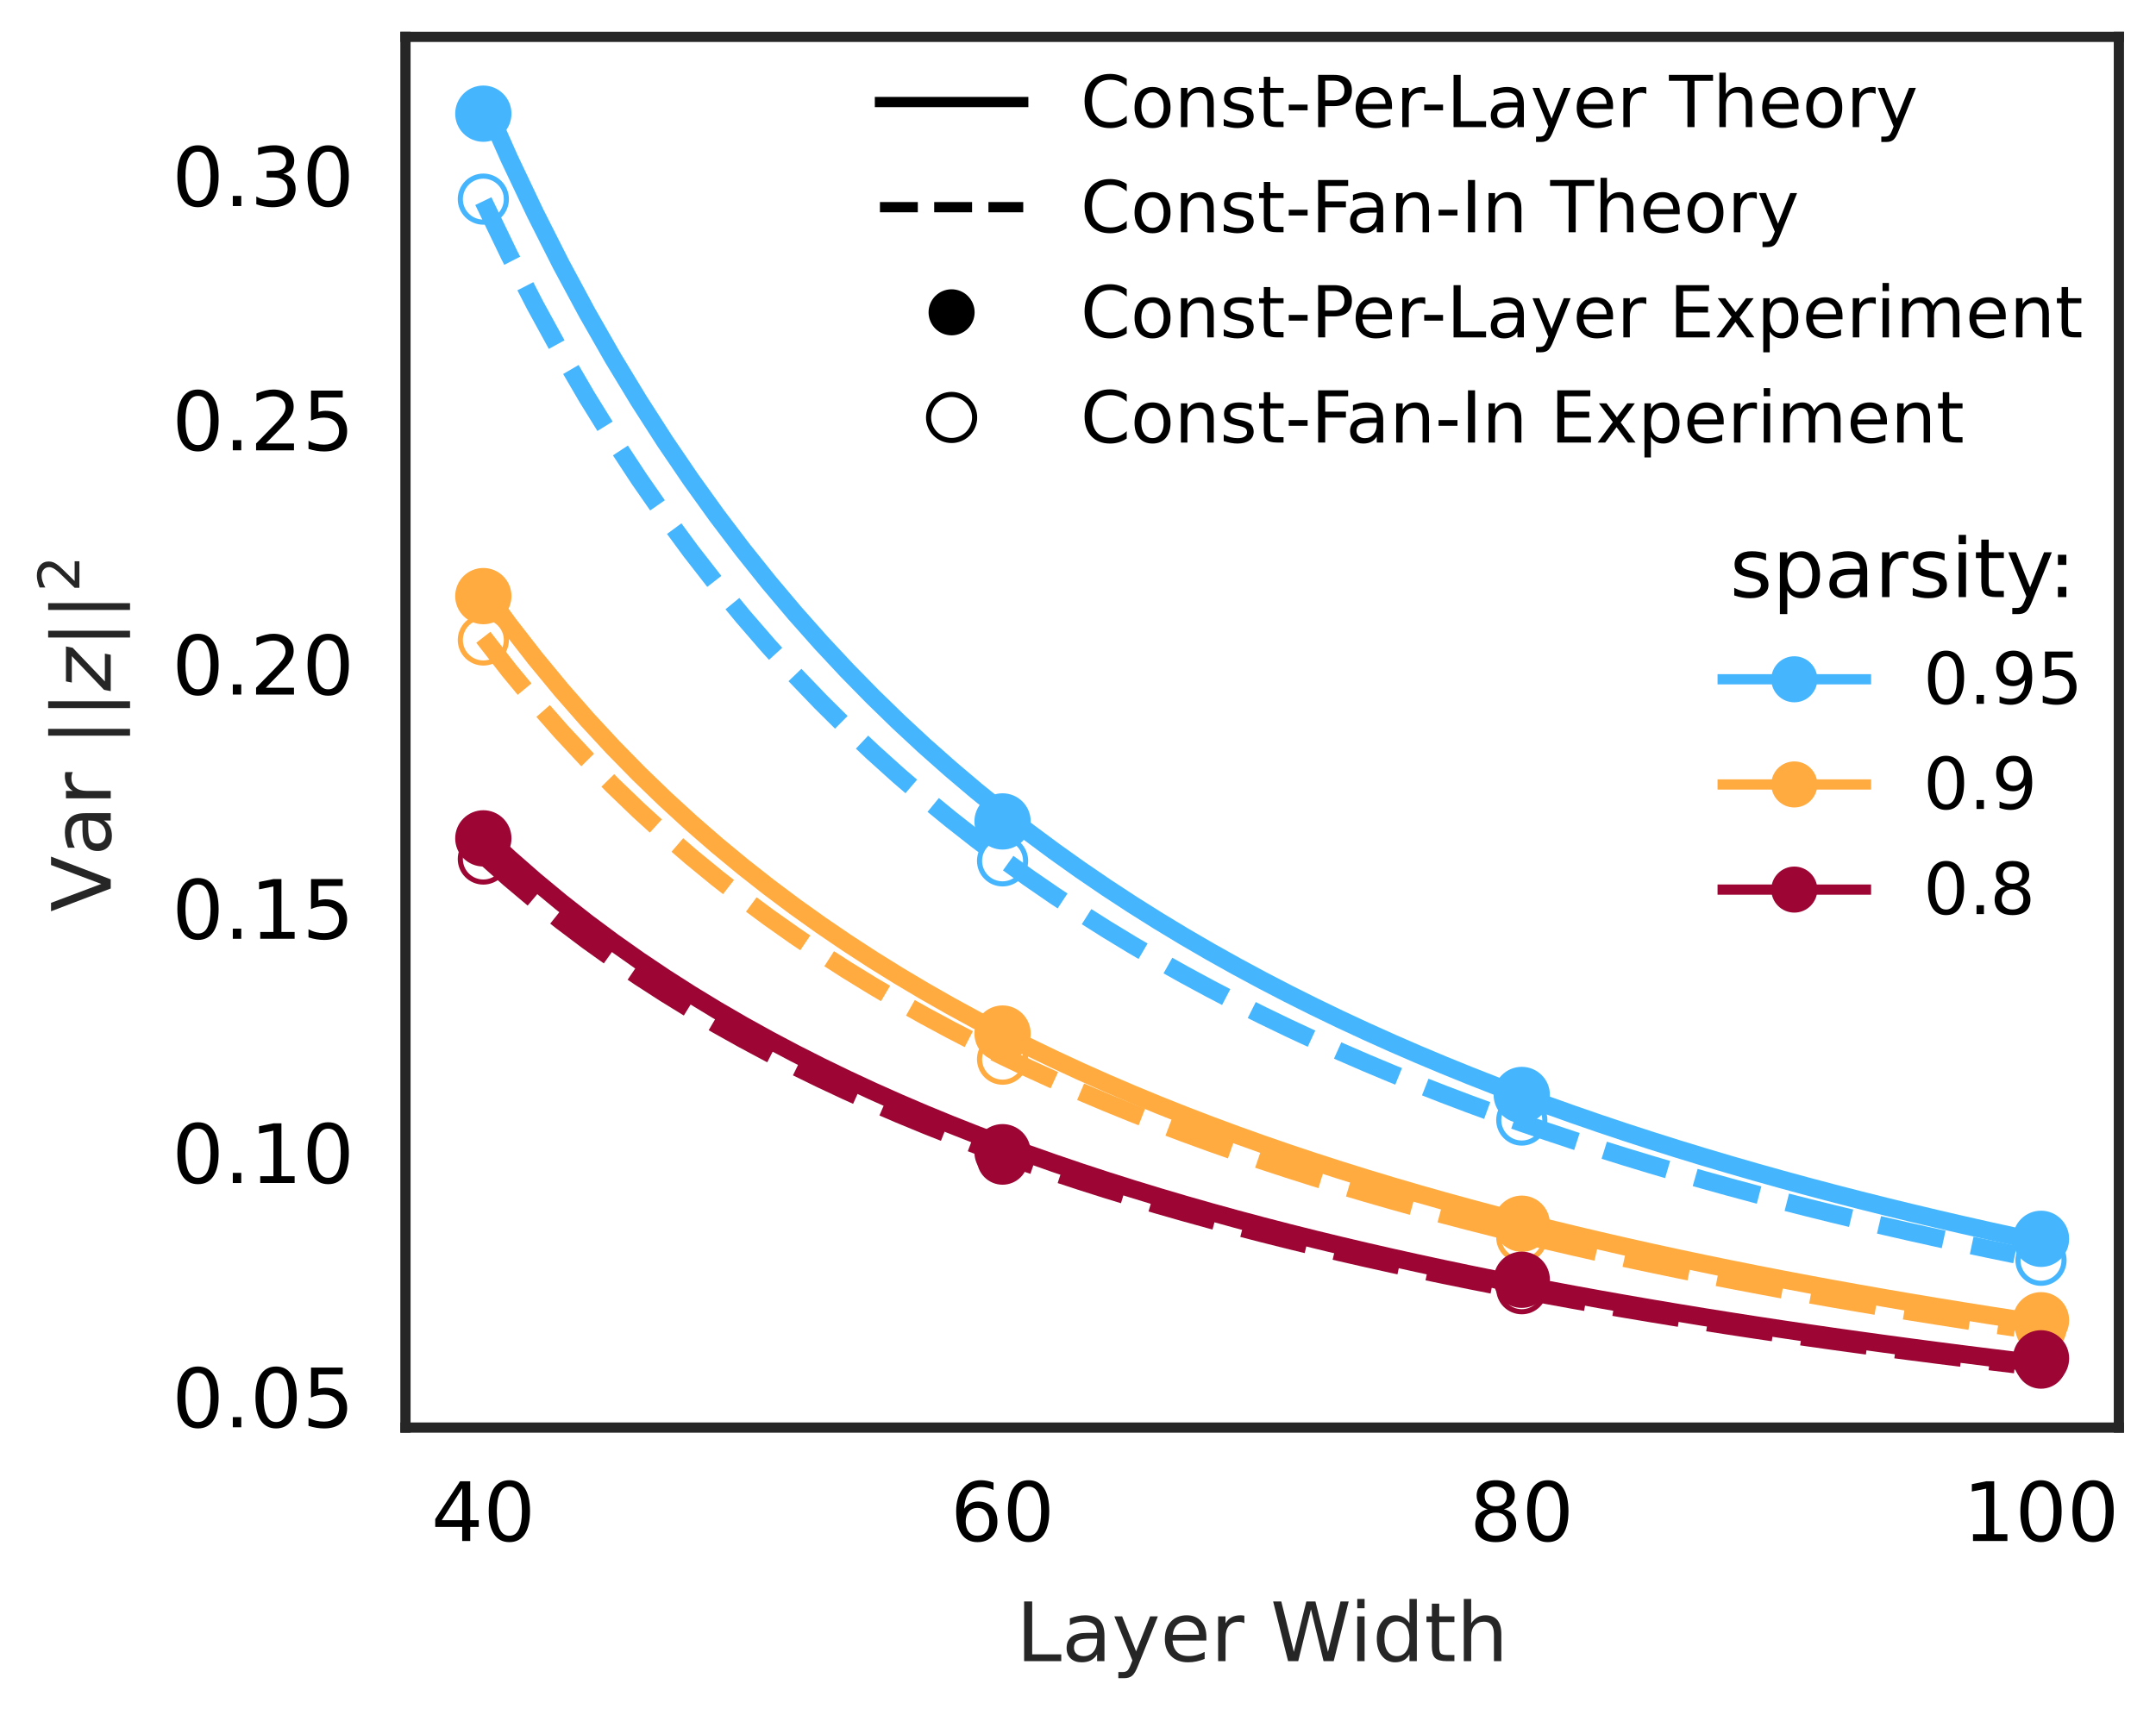 <?xml version="1.0" encoding="utf-8" standalone="no"?>
<!DOCTYPE svg PUBLIC "-//W3C//DTD SVG 1.1//EN"
  "http://www.w3.org/Graphics/SVG/1.1/DTD/svg11.dtd">
<!-- Created with matplotlib (https://matplotlib.org/) -->
<svg height="335.17pt" version="1.1" viewBox="0 0 421.277 335.17" width="421.277pt" xmlns="http://www.w3.org/2000/svg" xmlns:xlink="http://www.w3.org/1999/xlink">
 <defs>
  <style type="text/css">
*{stroke-linecap:butt;stroke-linejoin:round;}
  </style>
 </defs>
 <g id="figure_1">
  <g id="patch_1">
   <path d="M 0 335.17 
L 421.277 335.17 
L 421.277 0 
L 0 0 
z
" style="fill:#ffffff;"/>
  </g>
  <g id="axes_1">
   <g id="patch_2">
    <path d="M 79.225 279 
L 414.025 279 
L 414.025 7.2 
L 79.225 7.2 
z
" style="fill:#ffffff;"/>
   </g>
   <g id="matplotlib.axis_1">
    <g id="xtick_1">
     <g id="line2d_1"/>
     <g id="text_1">
      <!-- 40 -->
      <defs>
       <path d="M 37.797 64.312 
L 12.891 25.391 
L 37.797 25.391 
z
M 35.203 72.906 
L 47.609 72.906 
L 47.609 25.391 
L 58.016 25.391 
L 58.016 17.188 
L 47.609 17.188 
L 47.609 0 
L 37.797 0 
L 37.797 17.188 
L 4.891 17.188 
L 4.891 26.703 
z
" id="DejaVuSans-52"/>
       <path d="M 31.781 66.406 
Q 24.172 66.406 20.328 58.906 
Q 16.5 51.422 16.5 36.375 
Q 16.5 21.391 20.328 13.891 
Q 24.172 6.391 31.781 6.391 
Q 39.453 6.391 43.281 13.891 
Q 47.125 21.391 47.125 36.375 
Q 47.125 51.422 43.281 58.906 
Q 39.453 66.406 31.781 66.406 
z
M 31.781 74.219 
Q 44.047 74.219 50.516 64.516 
Q 56.984 54.828 56.984 36.375 
Q 56.984 17.969 50.516 8.266 
Q 44.047 -1.422 31.781 -1.422 
Q 19.531 -1.422 13.062 8.266 
Q 6.594 17.969 6.594 36.375 
Q 6.594 54.828 13.062 64.516 
Q 19.531 74.219 31.781 74.219 
z
" id="DejaVuSans-48"/>
      </defs>
      <g transform="translate(84.263 301.158)scale(0.16 -0.16)">
       <use xlink:href="#DejaVuSans-52"/>
       <use x="63.623" xlink:href="#DejaVuSans-48"/>
      </g>
     </g>
    </g>
    <g id="xtick_2">
     <g id="line2d_2"/>
     <g id="text_2">
      <!-- 60 -->
      <defs>
       <path d="M 33.016 40.375 
Q 26.375 40.375 22.484 35.828 
Q 18.609 31.297 18.609 23.391 
Q 18.609 15.531 22.484 10.953 
Q 26.375 6.391 33.016 6.391 
Q 39.656 6.391 43.531 10.953 
Q 47.406 15.531 47.406 23.391 
Q 47.406 31.297 43.531 35.828 
Q 39.656 40.375 33.016 40.375 
z
M 52.594 71.297 
L 52.594 62.312 
Q 48.875 64.062 45.094 64.984 
Q 41.312 65.922 37.594 65.922 
Q 27.828 65.922 22.672 59.328 
Q 17.531 52.734 16.797 39.406 
Q 19.672 43.656 24.016 45.922 
Q 28.375 48.188 33.594 48.188 
Q 44.578 48.188 50.953 41.516 
Q 57.328 34.859 57.328 23.391 
Q 57.328 12.156 50.688 5.359 
Q 44.047 -1.422 33.016 -1.422 
Q 20.359 -1.422 13.672 8.266 
Q 6.984 17.969 6.984 36.375 
Q 6.984 53.656 15.188 63.938 
Q 23.391 74.219 37.203 74.219 
Q 40.922 74.219 44.703 73.484 
Q 48.484 72.75 52.594 71.297 
z
" id="DejaVuSans-54"/>
      </defs>
      <g transform="translate(185.718 301.158)scale(0.16 -0.16)">
       <use xlink:href="#DejaVuSans-54"/>
       <use x="63.623" xlink:href="#DejaVuSans-48"/>
      </g>
     </g>
    </g>
    <g id="xtick_3">
     <g id="line2d_3"/>
     <g id="text_3">
      <!-- 80 -->
      <defs>
       <path d="M 31.781 34.625 
Q 24.75 34.625 20.719 30.859 
Q 16.703 27.094 16.703 20.516 
Q 16.703 13.922 20.719 10.156 
Q 24.75 6.391 31.781 6.391 
Q 38.812 6.391 42.859 10.172 
Q 46.922 13.969 46.922 20.516 
Q 46.922 27.094 42.891 30.859 
Q 38.875 34.625 31.781 34.625 
z
M 21.922 38.812 
Q 15.578 40.375 12.031 44.719 
Q 8.5 49.078 8.5 55.328 
Q 8.5 64.062 14.719 69.141 
Q 20.953 74.219 31.781 74.219 
Q 42.672 74.219 48.875 69.141 
Q 55.078 64.062 55.078 55.328 
Q 55.078 49.078 51.531 44.719 
Q 48 40.375 41.703 38.812 
Q 48.828 37.156 52.797 32.312 
Q 56.781 27.484 56.781 20.516 
Q 56.781 9.906 50.312 4.234 
Q 43.844 -1.422 31.781 -1.422 
Q 19.734 -1.422 13.25 4.234 
Q 6.781 9.906 6.781 20.516 
Q 6.781 27.484 10.781 32.312 
Q 14.797 37.156 21.922 38.812 
z
M 18.312 54.391 
Q 18.312 48.734 21.844 45.562 
Q 25.391 42.391 31.781 42.391 
Q 38.141 42.391 41.719 45.562 
Q 45.312 48.734 45.312 54.391 
Q 45.312 60.062 41.719 63.234 
Q 38.141 66.406 31.781 66.406 
Q 25.391 66.406 21.844 63.234 
Q 18.312 60.062 18.312 54.391 
z
" id="DejaVuSans-56"/>
      </defs>
      <g transform="translate(287.172 301.158)scale(0.16 -0.16)">
       <use xlink:href="#DejaVuSans-56"/>
       <use x="63.623" xlink:href="#DejaVuSans-48"/>
      </g>
     </g>
    </g>
    <g id="xtick_4">
     <g id="line2d_4"/>
     <g id="text_4">
      <!-- 100 -->
      <defs>
       <path d="M 12.406 8.297 
L 28.516 8.297 
L 28.516 63.922 
L 10.984 60.406 
L 10.984 69.391 
L 28.422 72.906 
L 38.281 72.906 
L 38.281 8.297 
L 54.391 8.297 
L 54.391 0 
L 12.406 0 
z
" id="DejaVuSans-49"/>
      </defs>
      <g transform="translate(383.537 301.158)scale(0.16 -0.16)">
       <use xlink:href="#DejaVuSans-49"/>
       <use x="63.623" xlink:href="#DejaVuSans-48"/>
       <use x="127.246" xlink:href="#DejaVuSans-48"/>
      </g>
     </g>
    </g>
    <g id="text_5">
     <!-- Layer Width -->
     <defs>
      <path d="M 9.812 72.906 
L 19.672 72.906 
L 19.672 8.297 
L 55.172 8.297 
L 55.172 0 
L 9.812 0 
z
" id="DejaVuSans-76"/>
      <path d="M 34.281 27.484 
Q 23.391 27.484 19.188 25 
Q 14.984 22.516 14.984 16.5 
Q 14.984 11.719 18.141 8.906 
Q 21.297 6.109 26.703 6.109 
Q 34.188 6.109 38.703 11.406 
Q 43.219 16.703 43.219 25.484 
L 43.219 27.484 
z
M 52.203 31.203 
L 52.203 0 
L 43.219 0 
L 43.219 8.297 
Q 40.141 3.328 35.547 0.953 
Q 30.953 -1.422 24.312 -1.422 
Q 15.922 -1.422 10.953 3.297 
Q 6 8.016 6 15.922 
Q 6 25.141 12.172 29.828 
Q 18.359 34.516 30.609 34.516 
L 43.219 34.516 
L 43.219 35.406 
Q 43.219 41.609 39.141 45 
Q 35.062 48.391 27.688 48.391 
Q 23 48.391 18.547 47.266 
Q 14.109 46.141 10.016 43.891 
L 10.016 52.203 
Q 14.938 54.109 19.578 55.047 
Q 24.219 56 28.609 56 
Q 40.484 56 46.344 49.844 
Q 52.203 43.703 52.203 31.203 
z
" id="DejaVuSans-97"/>
      <path d="M 32.172 -5.078 
Q 28.375 -14.844 24.75 -17.812 
Q 21.141 -20.797 15.094 -20.797 
L 7.906 -20.797 
L 7.906 -13.281 
L 13.188 -13.281 
Q 16.891 -13.281 18.938 -11.516 
Q 21 -9.766 23.484 -3.219 
L 25.094 0.875 
L 2.984 54.688 
L 12.5 54.688 
L 29.594 11.922 
L 46.688 54.688 
L 56.203 54.688 
z
" id="DejaVuSans-121"/>
      <path d="M 56.203 29.594 
L 56.203 25.203 
L 14.891 25.203 
Q 15.484 15.922 20.484 11.062 
Q 25.484 6.203 34.422 6.203 
Q 39.594 6.203 44.453 7.469 
Q 49.312 8.734 54.109 11.281 
L 54.109 2.781 
Q 49.266 0.734 44.188 -0.344 
Q 39.109 -1.422 33.891 -1.422 
Q 20.797 -1.422 13.156 6.188 
Q 5.516 13.812 5.516 26.812 
Q 5.516 40.234 12.766 48.109 
Q 20.016 56 32.328 56 
Q 43.359 56 49.781 48.891 
Q 56.203 41.797 56.203 29.594 
z
M 47.219 32.234 
Q 47.125 39.594 43.094 43.984 
Q 39.062 48.391 32.422 48.391 
Q 24.906 48.391 20.391 44.141 
Q 15.875 39.891 15.188 32.172 
z
" id="DejaVuSans-101"/>
      <path d="M 41.109 46.297 
Q 39.594 47.172 37.812 47.578 
Q 36.031 48 33.891 48 
Q 26.266 48 22.188 43.047 
Q 18.109 38.094 18.109 28.812 
L 18.109 0 
L 9.078 0 
L 9.078 54.688 
L 18.109 54.688 
L 18.109 46.188 
Q 20.953 51.172 25.484 53.578 
Q 30.031 56 36.531 56 
Q 37.453 56 38.578 55.875 
Q 39.703 55.766 41.062 55.516 
z
" id="DejaVuSans-114"/>
      <path id="DejaVuSans-32"/>
      <path d="M 3.328 72.906 
L 13.281 72.906 
L 28.609 11.281 
L 43.891 72.906 
L 54.984 72.906 
L 70.312 11.281 
L 85.594 72.906 
L 95.609 72.906 
L 77.297 0 
L 64.891 0 
L 49.516 63.281 
L 33.984 0 
L 21.578 0 
z
" id="DejaVuSans-87"/>
      <path d="M 9.422 54.688 
L 18.406 54.688 
L 18.406 0 
L 9.422 0 
z
M 9.422 75.984 
L 18.406 75.984 
L 18.406 64.594 
L 9.422 64.594 
z
" id="DejaVuSans-105"/>
      <path d="M 45.406 46.391 
L 45.406 75.984 
L 54.391 75.984 
L 54.391 0 
L 45.406 0 
L 45.406 8.203 
Q 42.578 3.328 38.25 0.953 
Q 33.938 -1.422 27.875 -1.422 
Q 17.969 -1.422 11.734 6.484 
Q 5.516 14.406 5.516 27.297 
Q 5.516 40.188 11.734 48.094 
Q 17.969 56 27.875 56 
Q 33.938 56 38.25 53.625 
Q 42.578 51.266 45.406 46.391 
z
M 14.797 27.297 
Q 14.797 17.391 18.875 11.75 
Q 22.953 6.109 30.078 6.109 
Q 37.203 6.109 41.297 11.75 
Q 45.406 17.391 45.406 27.297 
Q 45.406 37.203 41.297 42.844 
Q 37.203 48.484 30.078 48.484 
Q 22.953 48.484 18.875 42.844 
Q 14.797 37.203 14.797 27.297 
z
" id="DejaVuSans-100"/>
      <path d="M 18.312 70.219 
L 18.312 54.688 
L 36.812 54.688 
L 36.812 47.703 
L 18.312 47.703 
L 18.312 18.016 
Q 18.312 11.328 20.141 9.422 
Q 21.969 7.516 27.594 7.516 
L 36.812 7.516 
L 36.812 0 
L 27.594 0 
Q 17.188 0 13.234 3.875 
Q 9.281 7.766 9.281 18.016 
L 9.281 47.703 
L 2.688 47.703 
L 2.688 54.688 
L 9.281 54.688 
L 9.281 70.219 
z
" id="DejaVuSans-116"/>
      <path d="M 54.891 33.016 
L 54.891 0 
L 45.906 0 
L 45.906 32.719 
Q 45.906 40.484 42.875 44.328 
Q 39.844 48.188 33.797 48.188 
Q 26.516 48.188 22.312 43.547 
Q 18.109 38.922 18.109 30.906 
L 18.109 0 
L 9.078 0 
L 9.078 75.984 
L 18.109 75.984 
L 18.109 46.188 
Q 21.344 51.125 25.703 53.562 
Q 30.078 56 35.797 56 
Q 45.219 56 50.047 50.172 
Q 54.891 44.344 54.891 33.016 
z
" id="DejaVuSans-104"/>
     </defs>
     <g style="fill:#262626;" transform="translate(198.539 324.642)scale(0.16 -0.16)">
      <use xlink:href="#DejaVuSans-76"/>
      <use x="55.713" xlink:href="#DejaVuSans-97"/>
      <use x="116.992" xlink:href="#DejaVuSans-121"/>
      <use x="176.172" xlink:href="#DejaVuSans-101"/>
      <use x="237.695" xlink:href="#DejaVuSans-114"/>
      <use x="278.809" xlink:href="#DejaVuSans-32"/>
      <use x="310.596" xlink:href="#DejaVuSans-87"/>
      <use x="407.223" xlink:href="#DejaVuSans-105"/>
      <use x="435.006" xlink:href="#DejaVuSans-100"/>
      <use x="498.482" xlink:href="#DejaVuSans-116"/>
      <use x="537.691" xlink:href="#DejaVuSans-104"/>
     </g>
    </g>
   </g>
   <g id="matplotlib.axis_2">
    <g id="ytick_1">
     <g id="line2d_5"/>
     <g id="text_6">
      <!-- 0.05 -->
      <defs>
       <path d="M 10.688 12.406 
L 21 12.406 
L 21 0 
L 10.688 0 
z
" id="DejaVuSans-46"/>
       <path d="M 10.797 72.906 
L 49.516 72.906 
L 49.516 64.594 
L 19.828 64.594 
L 19.828 46.734 
Q 21.969 47.469 24.109 47.828 
Q 26.266 48.188 28.422 48.188 
Q 40.625 48.188 47.75 41.5 
Q 54.891 34.812 54.891 23.391 
Q 54.891 11.625 47.562 5.094 
Q 40.234 -1.422 26.906 -1.422 
Q 22.312 -1.422 17.547 -0.641 
Q 12.797 0.141 7.719 1.703 
L 7.719 11.625 
Q 12.109 9.234 16.797 8.062 
Q 21.484 6.891 26.703 6.891 
Q 35.156 6.891 40.078 11.328 
Q 45.016 15.766 45.016 23.391 
Q 45.016 31 40.078 35.438 
Q 35.156 39.891 26.703 39.891 
Q 22.75 39.891 18.812 39.016 
Q 14.891 38.141 10.797 36.281 
z
" id="DejaVuSans-53"/>
      </defs>
      <g transform="translate(33.6 278.935)scale(0.16 -0.16)">
       <use xlink:href="#DejaVuSans-48"/>
       <use x="63.623" xlink:href="#DejaVuSans-46"/>
       <use x="95.41" xlink:href="#DejaVuSans-48"/>
       <use x="159.033" xlink:href="#DejaVuSans-53"/>
      </g>
     </g>
    </g>
    <g id="ytick_2">
     <g id="line2d_6"/>
     <g id="text_7">
      <!-- 0.10 -->
      <g transform="translate(33.6 231.202)scale(0.16 -0.16)">
       <use xlink:href="#DejaVuSans-48"/>
       <use x="63.623" xlink:href="#DejaVuSans-46"/>
       <use x="95.41" xlink:href="#DejaVuSans-49"/>
       <use x="159.033" xlink:href="#DejaVuSans-48"/>
      </g>
     </g>
    </g>
    <g id="ytick_3">
     <g id="line2d_7"/>
     <g id="text_8">
      <!-- 0.15 -->
      <g transform="translate(33.6 183.469)scale(0.16 -0.16)">
       <use xlink:href="#DejaVuSans-48"/>
       <use x="63.623" xlink:href="#DejaVuSans-46"/>
       <use x="95.41" xlink:href="#DejaVuSans-49"/>
       <use x="159.033" xlink:href="#DejaVuSans-53"/>
      </g>
     </g>
    </g>
    <g id="ytick_4">
     <g id="line2d_8"/>
     <g id="text_9">
      <!-- 0.20 -->
      <defs>
       <path d="M 19.188 8.297 
L 53.609 8.297 
L 53.609 0 
L 7.328 0 
L 7.328 8.297 
Q 12.938 14.109 22.625 23.891 
Q 32.328 33.688 34.812 36.531 
Q 39.547 41.844 41.422 45.531 
Q 43.312 49.219 43.312 52.781 
Q 43.312 58.594 39.234 62.25 
Q 35.156 65.922 28.609 65.922 
Q 23.969 65.922 18.812 64.312 
Q 13.672 62.703 7.812 59.422 
L 7.812 69.391 
Q 13.766 71.781 18.938 73 
Q 24.125 74.219 28.422 74.219 
Q 39.75 74.219 46.484 68.547 
Q 53.219 62.891 53.219 53.422 
Q 53.219 48.922 51.531 44.891 
Q 49.859 40.875 45.406 35.406 
Q 44.188 33.984 37.641 27.219 
Q 31.109 20.453 19.188 8.297 
z
" id="DejaVuSans-50"/>
      </defs>
      <g transform="translate(33.6 135.736)scale(0.16 -0.16)">
       <use xlink:href="#DejaVuSans-48"/>
       <use x="63.623" xlink:href="#DejaVuSans-46"/>
       <use x="95.41" xlink:href="#DejaVuSans-50"/>
       <use x="159.033" xlink:href="#DejaVuSans-48"/>
      </g>
     </g>
    </g>
    <g id="ytick_5">
     <g id="line2d_9"/>
     <g id="text_10">
      <!-- 0.25 -->
      <g transform="translate(33.6 88.002)scale(0.16 -0.16)">
       <use xlink:href="#DejaVuSans-48"/>
       <use x="63.623" xlink:href="#DejaVuSans-46"/>
       <use x="95.41" xlink:href="#DejaVuSans-50"/>
       <use x="159.033" xlink:href="#DejaVuSans-53"/>
      </g>
     </g>
    </g>
    <g id="ytick_6">
     <g id="line2d_10"/>
     <g id="text_11">
      <!-- 0.30 -->
      <defs>
       <path d="M 40.578 39.312 
Q 47.656 37.797 51.625 33 
Q 55.609 28.219 55.609 21.188 
Q 55.609 10.406 48.188 4.484 
Q 40.766 -1.422 27.094 -1.422 
Q 22.516 -1.422 17.656 -0.516 
Q 12.797 0.391 7.625 2.203 
L 7.625 11.719 
Q 11.719 9.328 16.594 8.109 
Q 21.484 6.891 26.812 6.891 
Q 36.078 6.891 40.938 10.547 
Q 45.797 14.203 45.797 21.188 
Q 45.797 27.641 41.281 31.266 
Q 36.766 34.906 28.719 34.906 
L 20.219 34.906 
L 20.219 43.016 
L 29.109 43.016 
Q 36.375 43.016 40.234 45.922 
Q 44.094 48.828 44.094 54.297 
Q 44.094 59.906 40.109 62.906 
Q 36.141 65.922 28.719 65.922 
Q 24.656 65.922 20.016 65.031 
Q 15.375 64.156 9.812 62.312 
L 9.812 71.094 
Q 15.438 72.656 20.344 73.438 
Q 25.25 74.219 29.594 74.219 
Q 40.828 74.219 47.359 69.109 
Q 53.906 64.016 53.906 55.328 
Q 53.906 49.266 50.438 45.094 
Q 46.969 40.922 40.578 39.312 
z
" id="DejaVuSans-51"/>
      </defs>
      <g transform="translate(33.6 40.269)scale(0.16 -0.16)">
       <use xlink:href="#DejaVuSans-48"/>
       <use x="63.623" xlink:href="#DejaVuSans-46"/>
       <use x="95.41" xlink:href="#DejaVuSans-51"/>
       <use x="159.033" xlink:href="#DejaVuSans-48"/>
      </g>
     </g>
    </g>
    <g id="text_12">
     <!-- Var $||z||^2$ -->
     <defs>
      <path d="M 28.609 0 
L 0.781 72.906 
L 11.078 72.906 
L 34.188 11.531 
L 57.328 72.906 
L 67.578 72.906 
L 39.797 0 
z
" id="DejaVuSans-86"/>
      <path d="M 21 76.422 
L 21 -23.578 
L 12.703 -23.578 
L 12.703 76.422 
z
" id="DejaVuSans-124"/>
      <path d="M 11.625 54.688 
L 54.297 54.688 
L 52.688 46.484 
L 11.531 7.172 
L 45.516 7.172 
L 44.094 0 
L -0.297 0 
L 1.312 8.203 
L 42.484 47.516 
L 10.203 47.516 
z
" id="DejaVuSans-Oblique-122"/>
     </defs>
     <g style="fill:#262626;" transform="translate(21.76 178.22)rotate(-90)scale(0.16 -0.16)">
      <use transform="translate(0 0.766)" xlink:href="#DejaVuSans-86"/>
      <use transform="translate(68.408 0.766)" xlink:href="#DejaVuSans-97"/>
      <use transform="translate(129.688 0.766)" xlink:href="#DejaVuSans-114"/>
      <use transform="translate(170.801 0.766)" xlink:href="#DejaVuSans-32"/>
      <use transform="translate(202.588 0.766)" xlink:href="#DejaVuSans-124"/>
      <use transform="translate(236.279 0.766)" xlink:href="#DejaVuSans-124"/>
      <use transform="translate(269.971 0.766)" xlink:href="#DejaVuSans-Oblique-122"/>
      <use transform="translate(322.461 0.766)" xlink:href="#DejaVuSans-124"/>
      <use transform="translate(356.152 0.766)" xlink:href="#DejaVuSans-124"/>
      <use transform="translate(390.801 39.047)scale(0.7)" xlink:href="#DejaVuSans-50"/>
     </g>
    </g>
   </g>
   <g id="line2d_11">
    <defs>
     <path d="M 0 5 
C 1.326 5 2.598 4.473 3.536 3.536 
C 4.473 2.598 5 1.326 5 0 
C 5 -1.326 4.473 -2.598 3.536 -3.536 
C 2.598 -4.473 1.326 -5 0 -5 
C -1.326 -5 -2.598 -4.473 -3.536 -3.536 
C -4.473 -2.598 -5 -1.326 -5 0 
C -5 1.326 -4.473 2.598 -3.536 3.536 
C -2.598 4.473 -1.326 5 0 5 
z
" id="mab88a89ecd" style="stroke:#45b6fe;"/>
    </defs>
    <g clip-path="url(#pe6d4910123)">
     <use style="fill:#45b6fe;stroke:#45b6fe;" x="94.443" xlink:href="#mab88a89ecd" y="22.217"/>
     <use style="fill:#45b6fe;stroke:#45b6fe;" x="195.898" xlink:href="#mab88a89ecd" y="160.534"/>
     <use style="fill:#45b6fe;stroke:#45b6fe;" x="297.352" xlink:href="#mab88a89ecd" y="213.993"/>
     <use style="fill:#45b6fe;stroke:#45b6fe;" x="398.807" xlink:href="#mab88a89ecd" y="242.108"/>
    </g>
   </g>
   <g id="line2d_12">
    <defs>
     <path d="M 0 4.5 
C 1.193 4.5 2.338 4.026 3.182 3.182 
C 4.026 2.338 4.5 1.193 4.5 0 
C 4.5 -1.193 4.026 -2.338 3.182 -3.182 
C 2.338 -4.026 1.193 -4.5 0 -4.5 
C -1.193 -4.5 -2.338 -4.026 -3.182 -3.182 
C -4.026 -2.338 -4.5 -1.193 -4.5 0 
C -4.5 1.193 -4.026 2.338 -3.182 3.182 
C -2.338 4.026 -1.193 4.5 0 4.5 
z
" id="mc44020aa89" style="stroke:#45b6fe;"/>
    </defs>
    <g clip-path="url(#pe6d4910123)">
     <use style="fill-opacity:0;stroke:#45b6fe;" x="94.443" xlink:href="#mc44020aa89" y="38.917"/>
     <use style="fill-opacity:0;stroke:#45b6fe;" x="195.898" xlink:href="#mc44020aa89" y="168.24"/>
     <use style="fill-opacity:0;stroke:#45b6fe;" x="297.352" xlink:href="#mc44020aa89" y="218.893"/>
     <use style="fill-opacity:0;stroke:#45b6fe;" x="398.807" xlink:href="#mc44020aa89" y="246.297"/>
    </g>
   </g>
   <g id="line2d_13">
    <defs>
     <path d="M 0 5 
C 1.326 5 2.598 4.473 3.536 3.536 
C 4.473 2.598 5 1.326 5 0 
C 5 -1.326 4.473 -2.598 3.536 -3.536 
C 2.598 -4.473 1.326 -5 0 -5 
C -1.326 -5 -2.598 -4.473 -3.536 -3.536 
C -4.473 -2.598 -5 -1.326 -5 0 
C -5 1.326 -4.473 2.598 -3.536 3.536 
C -2.598 4.473 -1.326 5 0 5 
z
" id="m5fe1f2adb5" style="stroke:#ffab40;"/>
    </defs>
    <g clip-path="url(#pe6d4910123)">
     <use style="fill:#ffab40;stroke:#ffab40;" x="94.443" xlink:href="#m5fe1f2adb5" y="116.5"/>
     <use style="fill:#ffab40;stroke:#ffab40;" x="195.898" xlink:href="#m5fe1f2adb5" y="201.993"/>
     <use style="fill:#ffab40;stroke:#ffab40;" x="297.352" xlink:href="#m5fe1f2adb5" y="239.157"/>
     <use style="fill:#ffab40;stroke:#ffab40;" x="398.807" xlink:href="#m5fe1f2adb5" y="258.022"/>
    </g>
   </g>
   <g id="line2d_14">
    <defs>
     <path d="M 0 4.5 
C 1.193 4.5 2.338 4.026 3.182 3.182 
C 4.026 2.338 4.5 1.193 4.5 0 
C 4.5 -1.193 4.026 -2.338 3.182 -3.182 
C 2.338 -4.026 1.193 -4.5 0 -4.5 
C -1.193 -4.5 -2.338 -4.026 -3.182 -3.182 
C -4.026 -2.338 -4.5 -1.193 -4.5 0 
C -4.5 1.193 -4.026 2.338 -3.182 3.182 
C -2.338 4.026 -1.193 4.5 0 4.5 
z
" id="mbbda2c49b4" style="stroke:#ffab40;"/>
    </defs>
    <g clip-path="url(#pe6d4910123)">
     <use style="fill-opacity:0;stroke:#ffab40;" x="94.443" xlink:href="#mbbda2c49b4" y="125.075"/>
     <use style="fill-opacity:0;stroke:#ffab40;" x="195.898" xlink:href="#mbbda2c49b4" y="206.996"/>
     <use style="fill-opacity:0;stroke:#ffab40;" x="297.352" xlink:href="#mbbda2c49b4" y="241.828"/>
     <use style="fill-opacity:0;stroke:#ffab40;" x="398.807" xlink:href="#mbbda2c49b4" y="259.565"/>
    </g>
   </g>
   <g id="line2d_15">
    <defs>
     <path d="M 0 5 
C 1.326 5 2.598 4.473 3.536 3.536 
C 4.473 2.598 5 1.326 5 0 
C 5 -1.326 4.473 -2.598 3.536 -3.536 
C 2.598 -4.473 1.326 -5 0 -5 
C -1.326 -5 -2.598 -4.473 -3.536 -3.536 
C -4.473 -2.598 -5 -1.326 -5 0 
C -5 1.326 -4.473 2.598 -3.536 3.536 
C -2.598 4.473 -1.326 5 0 5 
z
" id="m2d7b8e61b6" style="stroke:#9c0534;"/>
    </defs>
    <g clip-path="url(#pe6d4910123)">
     <use style="fill:#9c0534;stroke:#9c0534;" x="94.443" xlink:href="#m2d7b8e61b6" y="163.846"/>
     <use style="fill:#9c0534;stroke:#9c0534;" x="195.898" xlink:href="#m2d7b8e61b6" y="225.18"/>
     <use style="fill:#9c0534;stroke:#9c0534;" x="297.352" xlink:href="#m2d7b8e61b6" y="250.111"/>
     <use style="fill:#9c0534;stroke:#9c0534;" x="398.807" xlink:href="#m2d7b8e61b6" y="265.466"/>
    </g>
   </g>
   <g id="line2d_16">
    <defs>
     <path d="M 0 4.5 
C 1.193 4.5 2.338 4.026 3.182 3.182 
C 4.026 2.338 4.5 1.193 4.5 0 
C 4.5 -1.193 4.026 -2.338 3.182 -3.182 
C 2.338 -4.026 1.193 -4.5 0 -4.5 
C -1.193 -4.5 -2.338 -4.026 -3.182 -3.182 
C -4.026 -2.338 -4.5 -1.193 -4.5 0 
C -4.5 1.193 -4.026 2.338 -3.182 3.182 
C -2.338 4.026 -1.193 4.5 0 4.5 
z
" id="mc28520135f" style="stroke:#9c0534;"/>
    </defs>
    <g clip-path="url(#pe6d4910123)">
     <use style="fill-opacity:0;stroke:#9c0534;" x="94.443" xlink:href="#mc28520135f" y="167.882"/>
     <use style="fill-opacity:0;stroke:#9c0534;" x="195.898" xlink:href="#mc28520135f" y="226.534"/>
     <use style="fill-opacity:0;stroke:#9c0534;" x="297.352" xlink:href="#mc28520135f" y="251.857"/>
     <use style="fill-opacity:0;stroke:#9c0534;" x="398.807" xlink:href="#mc28520135f" y="266.402"/>
    </g>
   </g>
   <g id="line2d_17">
    <path clip-path="url(#pe6d4910123)" d="M 94.443 39.305 
L 99.516 49.84 
L 104.589 59.71 
L 109.661 68.973 
L 114.734 77.679 
L 119.807 85.873 
L 124.88 93.597 
L 129.952 100.888 
L 135.025 107.779 
L 140.098 114.3 
L 145.17 120.477 
L 150.243 126.337 
L 155.316 131.901 
L 160.389 137.189 
L 165.461 142.221 
L 170.534 147.014 
L 175.607 151.583 
L 180.68 155.943 
L 185.752 160.107 
L 190.825 164.087 
L 195.898 167.895 
L 200.97 171.54 
L 206.043 175.032 
L 211.116 178.381 
L 216.189 181.594 
L 221.261 184.679 
L 226.334 187.643 
L 231.407 190.492 
L 236.48 193.234 
L 241.552 195.873 
L 246.625 198.415 
L 251.698 200.865 
L 256.77 203.227 
L 261.843 205.507 
L 266.916 207.707 
L 271.989 209.832 
L 277.061 211.885 
L 282.134 213.87 
L 287.207 215.791 
L 292.28 217.649 
L 297.352 219.447 
L 302.425 221.19 
L 307.498 222.878 
L 312.57 224.514 
L 317.643 226.101 
L 322.716 227.64 
L 327.789 229.134 
L 332.861 230.585 
L 337.934 231.994 
L 343.007 233.362 
L 348.08 234.693 
L 353.152 235.986 
L 358.225 237.244 
L 363.298 238.468 
L 368.37 239.659 
L 373.443 240.818 
L 378.516 241.947 
L 383.589 243.047 
L 388.661 244.119 
L 393.734 245.163 
" style="fill:none;stroke:#45b6fe;stroke-dasharray:12.95,5.6;stroke-dashoffset:0;stroke-width:3.5;"/>
   </g>
   <g id="line2d_18">
    <path clip-path="url(#pe6d4910123)" d="M 94.443 19.555 
L 99.516 30.978 
L 104.589 41.677 
L 109.661 51.716 
L 114.734 61.149 
L 119.807 70.026 
L 124.88 78.391 
L 129.952 86.285 
L 135.025 93.743 
L 140.098 100.799 
L 145.17 107.482 
L 150.243 113.819 
L 155.316 119.835 
L 160.389 125.551 
L 165.461 130.988 
L 170.534 136.166 
L 175.607 141.1 
L 180.68 145.807 
L 185.752 150.301 
L 190.825 154.595 
L 195.898 158.702 
L 200.97 162.633 
L 206.043 166.398 
L 211.116 170.006 
L 216.189 173.468 
L 221.261 176.79 
L 226.334 179.982 
L 231.407 183.049 
L 236.48 185.999 
L 241.552 188.838 
L 246.625 191.572 
L 251.698 194.206 
L 256.77 196.745 
L 261.843 199.194 
L 266.916 201.557 
L 271.989 203.839 
L 277.061 206.044 
L 282.134 208.174 
L 287.207 210.234 
L 292.28 212.227 
L 297.352 214.156 
L 302.425 216.024 
L 307.498 217.833 
L 312.57 219.586 
L 317.643 221.286 
L 322.716 222.934 
L 327.789 224.534 
L 332.861 226.086 
L 337.934 227.593 
L 343.007 229.057 
L 348.08 230.48 
L 353.152 231.863 
L 358.225 233.207 
L 363.298 234.515 
L 368.37 235.787 
L 373.443 237.025 
L 378.516 238.23 
L 383.589 239.404 
L 388.661 240.548 
L 393.734 241.662 
" style="fill:none;stroke:#45b6fe;stroke-linecap:square;stroke-width:3.5;"/>
   </g>
   <g id="line2d_19">
    <path clip-path="url(#pe6d4910123)" d="M 94.443 124.542 
L 99.516 131.065 
L 104.589 137.199 
L 109.661 142.978 
L 114.734 148.429 
L 119.807 153.58 
L 124.88 158.452 
L 129.952 163.068 
L 135.025 167.445 
L 140.098 171.602 
L 145.17 175.554 
L 150.243 179.315 
L 155.316 182.898 
L 160.389 186.314 
L 165.461 189.576 
L 170.534 192.692 
L 175.607 195.672 
L 180.68 198.524 
L 185.752 201.256 
L 190.825 203.876 
L 195.898 206.389 
L 200.97 208.802 
L 206.043 211.121 
L 211.116 213.35 
L 216.189 215.495 
L 221.261 217.56 
L 226.334 219.55 
L 231.407 221.468 
L 236.48 223.318 
L 241.552 225.104 
L 246.625 226.828 
L 251.698 228.494 
L 256.77 230.104 
L 261.843 231.662 
L 266.916 233.169 
L 271.989 234.628 
L 277.061 236.042 
L 282.134 237.411 
L 287.207 238.739 
L 292.28 240.027 
L 297.352 241.277 
L 302.425 242.49 
L 307.498 243.667 
L 312.57 244.812 
L 317.643 245.924 
L 322.716 247.005 
L 327.789 248.056 
L 332.861 249.079 
L 337.934 250.074 
L 343.007 251.044 
L 348.08 251.987 
L 353.152 252.907 
L 358.225 253.803 
L 363.298 254.676 
L 368.37 255.528 
L 373.443 256.358 
L 378.516 257.168 
L 383.589 257.959 
L 388.661 258.731 
L 393.734 259.485 
" style="fill:none;stroke:#ffab40;stroke-dasharray:12.95,5.6;stroke-dashoffset:0;stroke-width:3.5;"/>
   </g>
   <g id="line2d_20">
    <path clip-path="url(#pe6d4910123)" d="M 94.443 115.187 
L 99.516 122.13 
L 104.589 128.657 
L 109.661 134.803 
L 114.734 140.6 
L 119.807 146.073 
L 124.88 151.249 
L 129.952 156.15 
L 135.025 160.797 
L 140.098 165.207 
L 145.17 169.398 
L 150.243 173.385 
L 155.316 177.182 
L 160.389 180.801 
L 165.461 184.255 
L 170.534 187.553 
L 175.607 190.706 
L 180.68 193.723 
L 185.752 196.611 
L 190.825 199.38 
L 195.898 202.035 
L 200.97 204.583 
L 206.043 207.031 
L 211.116 209.383 
L 216.189 211.646 
L 221.261 213.824 
L 226.334 215.921 
L 231.407 217.942 
L 236.48 219.891 
L 241.552 221.771 
L 246.625 223.586 
L 251.698 225.339 
L 256.77 227.034 
L 261.843 228.672 
L 266.916 230.256 
L 271.989 231.79 
L 277.061 233.275 
L 282.134 234.713 
L 287.207 236.107 
L 292.28 237.459 
L 297.352 238.77 
L 302.425 240.043 
L 307.498 241.278 
L 312.57 242.477 
L 317.643 243.643 
L 322.716 244.776 
L 327.789 245.877 
L 332.861 246.948 
L 337.934 247.99 
L 343.007 249.004 
L 348.08 249.992 
L 353.152 250.953 
L 358.225 251.89 
L 363.298 252.803 
L 368.37 253.693 
L 373.443 254.561 
L 378.516 255.408 
L 383.589 256.234 
L 388.661 257.04 
L 393.734 257.826 
" style="fill:none;stroke:#ffab40;stroke-linecap:square;stroke-width:3.5;"/>
   </g>
   <g id="line2d_21">
    <path clip-path="url(#pe6d4910123)" d="M 94.443 167.161 
L 99.516 171.677 
L 104.589 175.943 
L 109.661 179.98 
L 114.734 183.805 
L 119.807 187.433 
L 124.88 190.88 
L 129.952 194.158 
L 135.025 197.279 
L 140.098 200.254 
L 145.17 203.092 
L 150.243 205.804 
L 155.316 208.396 
L 160.389 210.877 
L 165.461 213.253 
L 170.534 215.531 
L 175.607 217.716 
L 180.68 219.815 
L 185.752 221.831 
L 190.825 223.77 
L 195.898 225.636 
L 200.97 227.433 
L 206.043 229.165 
L 211.116 230.835 
L 216.189 232.446 
L 221.261 234.001 
L 226.334 235.503 
L 231.407 236.956 
L 236.48 238.36 
L 241.552 239.719 
L 246.625 241.034 
L 251.698 242.308 
L 256.77 243.543 
L 261.843 244.739 
L 266.916 245.9 
L 271.989 247.027 
L 277.061 248.12 
L 282.134 249.182 
L 287.207 250.214 
L 292.28 251.216 
L 297.352 252.191 
L 302.425 253.14 
L 307.498 254.062 
L 312.57 254.96 
L 317.643 255.835 
L 322.716 256.687 
L 327.789 257.517 
L 332.861 258.326 
L 337.934 259.115 
L 343.007 259.884 
L 348.08 260.635 
L 353.152 261.367 
L 358.225 262.082 
L 363.298 262.78 
L 368.37 263.462 
L 373.443 264.128 
L 378.516 264.779 
L 383.589 265.415 
L 388.661 266.037 
L 393.734 266.645 
" style="fill:none;stroke:#9c0534;stroke-dasharray:12.95,5.6;stroke-dashoffset:0;stroke-width:3.5;"/>
   </g>
   <g id="line2d_22">
    <path clip-path="url(#pe6d4910123)" d="M 94.443 163.003 
L 99.516 167.706 
L 104.589 172.147 
L 109.661 176.347 
L 114.734 180.325 
L 119.807 184.097 
L 124.88 187.678 
L 129.952 191.083 
L 135.025 194.324 
L 140.098 197.411 
L 145.17 200.357 
L 150.243 203.168 
L 155.316 205.856 
L 160.389 208.427 
L 165.461 210.888 
L 170.534 213.247 
L 175.607 215.509 
L 180.68 217.681 
L 185.752 219.767 
L 190.825 221.772 
L 195.898 223.701 
L 200.97 225.558 
L 206.043 227.347 
L 211.116 229.072 
L 216.189 230.735 
L 221.261 232.34 
L 226.334 233.891 
L 231.407 235.389 
L 236.48 236.837 
L 241.552 238.238 
L 246.625 239.593 
L 251.698 240.906 
L 256.77 242.178 
L 261.843 243.41 
L 266.916 244.606 
L 271.989 245.765 
L 277.061 246.89 
L 282.134 247.983 
L 287.207 249.044 
L 292.28 250.075 
L 297.352 251.077 
L 302.425 252.052 
L 307.498 253 
L 312.57 253.923 
L 317.643 254.821 
L 322.716 255.696 
L 327.789 256.548 
L 332.861 257.379 
L 337.934 258.188 
L 343.007 258.978 
L 348.08 259.748 
L 353.152 260.499 
L 358.225 261.232 
L 363.298 261.948 
L 368.37 262.647 
L 373.443 263.329 
L 378.516 263.996 
L 383.589 264.648 
L 388.661 265.285 
L 393.734 265.908 
" style="fill:none;stroke:#9c0534;stroke-linecap:square;stroke-width:3.5;"/>
   </g>
   <g id="patch_3">
    <path d="M 79.225 279 
L 79.225 7.2 
" style="fill:none;stroke:#262626;stroke-linecap:square;stroke-linejoin:miter;stroke-width:2;"/>
   </g>
   <g id="patch_4">
    <path d="M 414.025 279 
L 414.025 7.2 
" style="fill:none;stroke:#262626;stroke-linecap:square;stroke-linejoin:miter;stroke-width:2;"/>
   </g>
   <g id="patch_5">
    <path d="M 79.225 279 
L 414.025 279 
" style="fill:none;stroke:#262626;stroke-linecap:square;stroke-linejoin:miter;stroke-width:2;"/>
   </g>
   <g id="patch_6">
    <path d="M 79.225 7.2 
L 414.025 7.2 
" style="fill:none;stroke:#262626;stroke-linecap:square;stroke-linejoin:miter;stroke-width:2;"/>
   </g>
   <g id="legend_1">
    <g id="line2d_23">
     <path d="M 171.939 19.938 
L 199.939 19.938 
" style="fill:none;stroke:#000000;stroke-linecap:square;stroke-width:2;"/>
    </g>
    <g id="line2d_24"/>
    <g id="text_13">
     <!-- Const-Per-Layer Theory -->
     <defs>
      <path d="M 64.406 67.281 
L 64.406 56.891 
Q 59.422 61.531 53.781 63.812 
Q 48.141 66.109 41.797 66.109 
Q 29.297 66.109 22.656 58.469 
Q 16.016 50.828 16.016 36.375 
Q 16.016 21.969 22.656 14.328 
Q 29.297 6.688 41.797 6.688 
Q 48.141 6.688 53.781 8.984 
Q 59.422 11.281 64.406 15.922 
L 64.406 5.609 
Q 59.234 2.094 53.438 0.328 
Q 47.656 -1.422 41.219 -1.422 
Q 24.656 -1.422 15.125 8.703 
Q 5.609 18.844 5.609 36.375 
Q 5.609 53.953 15.125 64.078 
Q 24.656 74.219 41.219 74.219 
Q 47.75 74.219 53.531 72.484 
Q 59.328 70.75 64.406 67.281 
z
" id="DejaVuSans-67"/>
      <path d="M 30.609 48.391 
Q 23.391 48.391 19.188 42.75 
Q 14.984 37.109 14.984 27.297 
Q 14.984 17.484 19.156 11.844 
Q 23.344 6.203 30.609 6.203 
Q 37.797 6.203 41.984 11.859 
Q 46.188 17.531 46.188 27.297 
Q 46.188 37.016 41.984 42.703 
Q 37.797 48.391 30.609 48.391 
z
M 30.609 56 
Q 42.328 56 49.016 48.375 
Q 55.719 40.766 55.719 27.297 
Q 55.719 13.875 49.016 6.219 
Q 42.328 -1.422 30.609 -1.422 
Q 18.844 -1.422 12.172 6.219 
Q 5.516 13.875 5.516 27.297 
Q 5.516 40.766 12.172 48.375 
Q 18.844 56 30.609 56 
z
" id="DejaVuSans-111"/>
      <path d="M 54.891 33.016 
L 54.891 0 
L 45.906 0 
L 45.906 32.719 
Q 45.906 40.484 42.875 44.328 
Q 39.844 48.188 33.797 48.188 
Q 26.516 48.188 22.312 43.547 
Q 18.109 38.922 18.109 30.906 
L 18.109 0 
L 9.078 0 
L 9.078 54.688 
L 18.109 54.688 
L 18.109 46.188 
Q 21.344 51.125 25.703 53.562 
Q 30.078 56 35.797 56 
Q 45.219 56 50.047 50.172 
Q 54.891 44.344 54.891 33.016 
z
" id="DejaVuSans-110"/>
      <path d="M 44.281 53.078 
L 44.281 44.578 
Q 40.484 46.531 36.375 47.5 
Q 32.281 48.484 27.875 48.484 
Q 21.188 48.484 17.844 46.438 
Q 14.5 44.391 14.5 40.281 
Q 14.5 37.156 16.891 35.375 
Q 19.281 33.594 26.516 31.984 
L 29.594 31.297 
Q 39.156 29.25 43.188 25.516 
Q 47.219 21.781 47.219 15.094 
Q 47.219 7.469 41.188 3.016 
Q 35.156 -1.422 24.609 -1.422 
Q 20.219 -1.422 15.453 -0.562 
Q 10.688 0.297 5.422 2 
L 5.422 11.281 
Q 10.406 8.688 15.234 7.391 
Q 20.062 6.109 24.812 6.109 
Q 31.156 6.109 34.562 8.281 
Q 37.984 10.453 37.984 14.406 
Q 37.984 18.062 35.516 20.016 
Q 33.062 21.969 24.703 23.781 
L 21.578 24.516 
Q 13.234 26.266 9.516 29.906 
Q 5.812 33.547 5.812 39.891 
Q 5.812 47.609 11.281 51.797 
Q 16.75 56 26.812 56 
Q 31.781 56 36.172 55.266 
Q 40.578 54.547 44.281 53.078 
z
" id="DejaVuSans-115"/>
      <path d="M 4.891 31.391 
L 31.203 31.391 
L 31.203 23.391 
L 4.891 23.391 
z
" id="DejaVuSans-45"/>
      <path d="M 19.672 64.797 
L 19.672 37.406 
L 32.078 37.406 
Q 38.969 37.406 42.719 40.969 
Q 46.484 44.531 46.484 51.125 
Q 46.484 57.672 42.719 61.234 
Q 38.969 64.797 32.078 64.797 
z
M 9.812 72.906 
L 32.078 72.906 
Q 44.344 72.906 50.609 67.359 
Q 56.891 61.812 56.891 51.125 
Q 56.891 40.328 50.609 34.812 
Q 44.344 29.297 32.078 29.297 
L 19.672 29.297 
L 19.672 0 
L 9.812 0 
z
" id="DejaVuSans-80"/>
      <path d="M -0.297 72.906 
L 61.375 72.906 
L 61.375 64.594 
L 35.5 64.594 
L 35.5 0 
L 25.594 0 
L 25.594 64.594 
L -0.297 64.594 
z
" id="DejaVuSans-84"/>
     </defs>
     <g transform="translate(211.139 24.838)scale(0.14 -0.14)">
      <use xlink:href="#DejaVuSans-67"/>
      <use x="69.824" xlink:href="#DejaVuSans-111"/>
      <use x="131.006" xlink:href="#DejaVuSans-110"/>
      <use x="194.385" xlink:href="#DejaVuSans-115"/>
      <use x="246.484" xlink:href="#DejaVuSans-116"/>
      <use x="285.693" xlink:href="#DejaVuSans-45"/>
      <use x="321.777" xlink:href="#DejaVuSans-80"/>
      <use x="378.455" xlink:href="#DejaVuSans-101"/>
      <use x="439.979" xlink:href="#DejaVuSans-114"/>
      <use x="474.717" xlink:href="#DejaVuSans-45"/>
      <use x="510.801" xlink:href="#DejaVuSans-76"/>
      <use x="566.514" xlink:href="#DejaVuSans-97"/>
      <use x="627.793" xlink:href="#DejaVuSans-121"/>
      <use x="686.973" xlink:href="#DejaVuSans-101"/>
      <use x="748.496" xlink:href="#DejaVuSans-114"/>
      <use x="789.609" xlink:href="#DejaVuSans-32"/>
      <use x="821.396" xlink:href="#DejaVuSans-84"/>
      <use x="882.48" xlink:href="#DejaVuSans-104"/>
      <use x="945.859" xlink:href="#DejaVuSans-101"/>
      <use x="1007.383" xlink:href="#DejaVuSans-111"/>
      <use x="1068.564" xlink:href="#DejaVuSans-114"/>
      <use x="1109.678" xlink:href="#DejaVuSans-121"/>
     </g>
    </g>
    <g id="line2d_25">
     <path d="M 171.939 40.487 
L 199.939 40.487 
" style="fill:none;stroke:#000000;stroke-dasharray:7.4,3.2;stroke-dashoffset:0;stroke-width:2;"/>
    </g>
    <g id="line2d_26"/>
    <g id="text_14">
     <!-- Const-Fan-In Theory -->
     <defs>
      <path d="M 9.812 72.906 
L 51.703 72.906 
L 51.703 64.594 
L 19.672 64.594 
L 19.672 43.109 
L 48.578 43.109 
L 48.578 34.812 
L 19.672 34.812 
L 19.672 0 
L 9.812 0 
z
" id="DejaVuSans-70"/>
      <path d="M 9.812 72.906 
L 19.672 72.906 
L 19.672 0 
L 9.812 0 
z
" id="DejaVuSans-73"/>
     </defs>
     <g transform="translate(211.139 45.387)scale(0.14 -0.14)">
      <use xlink:href="#DejaVuSans-67"/>
      <use x="69.824" xlink:href="#DejaVuSans-111"/>
      <use x="131.006" xlink:href="#DejaVuSans-110"/>
      <use x="194.385" xlink:href="#DejaVuSans-115"/>
      <use x="246.484" xlink:href="#DejaVuSans-116"/>
      <use x="285.693" xlink:href="#DejaVuSans-45"/>
      <use x="321.777" xlink:href="#DejaVuSans-70"/>
      <use x="370.172" xlink:href="#DejaVuSans-97"/>
      <use x="431.451" xlink:href="#DejaVuSans-110"/>
      <use x="494.83" xlink:href="#DejaVuSans-45"/>
      <use x="530.914" xlink:href="#DejaVuSans-73"/>
      <use x="560.406" xlink:href="#DejaVuSans-110"/>
      <use x="623.785" xlink:href="#DejaVuSans-32"/>
      <use x="655.572" xlink:href="#DejaVuSans-84"/>
      <use x="716.656" xlink:href="#DejaVuSans-104"/>
      <use x="780.035" xlink:href="#DejaVuSans-101"/>
      <use x="841.559" xlink:href="#DejaVuSans-111"/>
      <use x="902.74" xlink:href="#DejaVuSans-114"/>
      <use x="943.854" xlink:href="#DejaVuSans-121"/>
     </g>
    </g>
    <g id="line2d_27">
     <path d="M 171.939 61.037 
L 199.939 61.037 
" style="fill:none;stroke:#ffffff;stroke-linecap:square;stroke-width:3.5;"/>
    </g>
    <g id="line2d_28">
     <defs>
      <path d="M 0 5 
C 1.326 5 2.598 4.473 3.536 3.536 
C 4.473 2.598 5 1.326 5 0 
C 5 -1.326 4.473 -2.598 3.536 -3.536 
C 2.598 -4.473 1.326 -5 0 -5 
C -1.326 -5 -2.598 -4.473 -3.536 -3.536 
C -4.473 -2.598 -5 -1.326 -5 0 
C -5 1.326 -4.473 2.598 -3.536 3.536 
C -2.598 4.473 -1.326 5 0 5 
z
" id="m9f4b9a634e" style="stroke:#ffffff;"/>
     </defs>
     <g>
      <use style="stroke:#ffffff;" x="185.939" xlink:href="#m9f4b9a634e" y="61.037"/>
     </g>
    </g>
    <g id="text_15">
     <!-- Const-Per-Layer Experiment -->
     <defs>
      <path d="M 9.812 72.906 
L 55.906 72.906 
L 55.906 64.594 
L 19.672 64.594 
L 19.672 43.016 
L 54.391 43.016 
L 54.391 34.719 
L 19.672 34.719 
L 19.672 8.297 
L 56.781 8.297 
L 56.781 0 
L 9.812 0 
z
" id="DejaVuSans-69"/>
      <path d="M 54.891 54.688 
L 35.109 28.078 
L 55.906 0 
L 45.312 0 
L 29.391 21.484 
L 13.484 0 
L 2.875 0 
L 24.125 28.609 
L 4.688 54.688 
L 15.281 54.688 
L 29.781 35.203 
L 44.281 54.688 
z
" id="DejaVuSans-120"/>
      <path d="M 18.109 8.203 
L 18.109 -20.797 
L 9.078 -20.797 
L 9.078 54.688 
L 18.109 54.688 
L 18.109 46.391 
Q 20.953 51.266 25.266 53.625 
Q 29.594 56 35.594 56 
Q 45.562 56 51.781 48.094 
Q 58.016 40.188 58.016 27.297 
Q 58.016 14.406 51.781 6.484 
Q 45.562 -1.422 35.594 -1.422 
Q 29.594 -1.422 25.266 0.953 
Q 20.953 3.328 18.109 8.203 
z
M 48.688 27.297 
Q 48.688 37.203 44.609 42.844 
Q 40.531 48.484 33.406 48.484 
Q 26.266 48.484 22.188 42.844 
Q 18.109 37.203 18.109 27.297 
Q 18.109 17.391 22.188 11.75 
Q 26.266 6.109 33.406 6.109 
Q 40.531 6.109 44.609 11.75 
Q 48.688 17.391 48.688 27.297 
z
" id="DejaVuSans-112"/>
      <path d="M 52 44.188 
Q 55.375 50.25 60.062 53.125 
Q 64.75 56 71.094 56 
Q 79.641 56 84.281 50.016 
Q 88.922 44.047 88.922 33.016 
L 88.922 0 
L 79.891 0 
L 79.891 32.719 
Q 79.891 40.578 77.094 44.375 
Q 74.312 48.188 68.609 48.188 
Q 61.625 48.188 57.562 43.547 
Q 53.516 38.922 53.516 30.906 
L 53.516 0 
L 44.484 0 
L 44.484 32.719 
Q 44.484 40.625 41.703 44.406 
Q 38.922 48.188 33.109 48.188 
Q 26.219 48.188 22.156 43.531 
Q 18.109 38.875 18.109 30.906 
L 18.109 0 
L 9.078 0 
L 9.078 54.688 
L 18.109 54.688 
L 18.109 46.188 
Q 21.188 51.219 25.484 53.609 
Q 29.781 56 35.688 56 
Q 41.656 56 45.828 52.969 
Q 50 49.953 52 44.188 
z
" id="DejaVuSans-109"/>
     </defs>
     <g transform="translate(211.139 65.937)scale(0.14 -0.14)">
      <use xlink:href="#DejaVuSans-67"/>
      <use x="69.824" xlink:href="#DejaVuSans-111"/>
      <use x="131.006" xlink:href="#DejaVuSans-110"/>
      <use x="194.385" xlink:href="#DejaVuSans-115"/>
      <use x="246.484" xlink:href="#DejaVuSans-116"/>
      <use x="285.693" xlink:href="#DejaVuSans-45"/>
      <use x="321.777" xlink:href="#DejaVuSans-80"/>
      <use x="378.455" xlink:href="#DejaVuSans-101"/>
      <use x="439.979" xlink:href="#DejaVuSans-114"/>
      <use x="474.717" xlink:href="#DejaVuSans-45"/>
      <use x="510.801" xlink:href="#DejaVuSans-76"/>
      <use x="566.514" xlink:href="#DejaVuSans-97"/>
      <use x="627.793" xlink:href="#DejaVuSans-121"/>
      <use x="686.973" xlink:href="#DejaVuSans-101"/>
      <use x="748.496" xlink:href="#DejaVuSans-114"/>
      <use x="789.609" xlink:href="#DejaVuSans-32"/>
      <use x="821.396" xlink:href="#DejaVuSans-69"/>
      <use x="884.58" xlink:href="#DejaVuSans-120"/>
      <use x="943.76" xlink:href="#DejaVuSans-112"/>
      <use x="1007.236" xlink:href="#DejaVuSans-101"/>
      <use x="1068.76" xlink:href="#DejaVuSans-114"/>
      <use x="1109.873" xlink:href="#DejaVuSans-105"/>
      <use x="1137.656" xlink:href="#DejaVuSans-109"/>
      <use x="1235.068" xlink:href="#DejaVuSans-101"/>
      <use x="1296.592" xlink:href="#DejaVuSans-110"/>
      <use x="1359.971" xlink:href="#DejaVuSans-116"/>
     </g>
    </g>
    <g id="line2d_29"/>
    <g id="line2d_30">
     <defs>
      <path d="M 0 4.5 
C 1.193 4.5 2.338 4.026 3.182 3.182 
C 4.026 2.338 4.5 1.193 4.5 0 
C 4.5 -1.193 4.026 -2.338 3.182 -3.182 
C 2.338 -4.026 1.193 -4.5 0 -4.5 
C -1.193 -4.5 -2.338 -4.026 -3.182 -3.182 
C -4.026 -2.338 -4.5 -1.193 -4.5 0 
C -4.5 1.193 -4.026 2.338 -3.182 3.182 
C -2.338 4.026 -1.193 4.5 0 4.5 
z
" id="m8c550700f6" style="stroke:#000000;"/>
     </defs>
     <g>
      <use style="fill-opacity:0;stroke:#000000;" x="185.939" xlink:href="#m8c550700f6" y="81.586"/>
     </g>
    </g>
    <g id="text_16">
     <!-- Const-Fan-In Experiment -->
     <g transform="translate(211.139 86.486)scale(0.14 -0.14)">
      <use xlink:href="#DejaVuSans-67"/>
      <use x="69.824" xlink:href="#DejaVuSans-111"/>
      <use x="131.006" xlink:href="#DejaVuSans-110"/>
      <use x="194.385" xlink:href="#DejaVuSans-115"/>
      <use x="246.484" xlink:href="#DejaVuSans-116"/>
      <use x="285.693" xlink:href="#DejaVuSans-45"/>
      <use x="321.777" xlink:href="#DejaVuSans-70"/>
      <use x="370.172" xlink:href="#DejaVuSans-97"/>
      <use x="431.451" xlink:href="#DejaVuSans-110"/>
      <use x="494.83" xlink:href="#DejaVuSans-45"/>
      <use x="530.914" xlink:href="#DejaVuSans-73"/>
      <use x="560.406" xlink:href="#DejaVuSans-110"/>
      <use x="623.785" xlink:href="#DejaVuSans-32"/>
      <use x="655.572" xlink:href="#DejaVuSans-69"/>
      <use x="718.756" xlink:href="#DejaVuSans-120"/>
      <use x="777.936" xlink:href="#DejaVuSans-112"/>
      <use x="841.412" xlink:href="#DejaVuSans-101"/>
      <use x="902.936" xlink:href="#DejaVuSans-114"/>
      <use x="944.049" xlink:href="#DejaVuSans-105"/>
      <use x="971.832" xlink:href="#DejaVuSans-109"/>
      <use x="1069.244" xlink:href="#DejaVuSans-101"/>
      <use x="1130.768" xlink:href="#DejaVuSans-110"/>
      <use x="1194.146" xlink:href="#DejaVuSans-116"/>
     </g>
    </g>
   </g>
   <g id="legend_2">
    <g id="text_17">
     <!-- sparsity: -->
     <defs>
      <path d="M 11.719 12.406 
L 22.016 12.406 
L 22.016 0 
L 11.719 0 
z
M 11.719 51.703 
L 22.016 51.703 
L 22.016 39.312 
L 11.719 39.312 
z
" id="DejaVuSans-58"/>
     </defs>
     <g transform="translate(338.001 116.691)scale(0.16 -0.16)">
      <use xlink:href="#DejaVuSans-115"/>
      <use x="52.1" xlink:href="#DejaVuSans-112"/>
      <use x="115.576" xlink:href="#DejaVuSans-97"/>
      <use x="176.855" xlink:href="#DejaVuSans-114"/>
      <use x="217.969" xlink:href="#DejaVuSans-115"/>
      <use x="270.068" xlink:href="#DejaVuSans-105"/>
      <use x="297.852" xlink:href="#DejaVuSans-116"/>
      <use x="337.061" xlink:href="#DejaVuSans-121"/>
      <use x="388.99" xlink:href="#DejaVuSans-58"/>
     </g>
    </g>
    <g id="line2d_31">
     <path d="M 336.605 132.756 
L 364.605 132.756 
" style="fill:none;stroke:#45b6fe;stroke-linecap:square;stroke-width:2;"/>
    </g>
    <g id="line2d_32">
     <defs>
      <path d="M 0 4 
C 1.061 4 2.078 3.579 2.828 2.828 
C 3.579 2.078 4 1.061 4 0 
C 4 -1.061 3.579 -2.078 2.828 -2.828 
C 2.078 -3.579 1.061 -4 0 -4 
C -1.061 -4 -2.078 -3.579 -2.828 -2.828 
C -3.579 -2.078 -4 -1.061 -4 0 
C -4 1.061 -3.579 2.078 -2.828 2.828 
C -2.078 3.579 -1.061 4 0 4 
z
" id="m1069b0f126" style="stroke:#45b6fe;"/>
     </defs>
     <g>
      <use style="fill:#45b6fe;stroke:#45b6fe;" x="350.605" xlink:href="#m1069b0f126" y="132.756"/>
     </g>
    </g>
    <g id="text_18">
     <!-- $0.95$ -->
     <defs>
      <path d="M 10.984 1.516 
L 10.984 10.5 
Q 14.703 8.734 18.5 7.812 
Q 22.312 6.891 25.984 6.891 
Q 35.75 6.891 40.891 13.453 
Q 46.047 20.016 46.781 33.406 
Q 43.953 29.203 39.594 26.953 
Q 35.25 24.703 29.984 24.703 
Q 19.047 24.703 12.672 31.312 
Q 6.297 37.938 6.297 49.422 
Q 6.297 60.641 12.938 67.422 
Q 19.578 74.219 30.609 74.219 
Q 43.266 74.219 49.922 64.516 
Q 56.594 54.828 56.594 36.375 
Q 56.594 19.141 48.406 8.859 
Q 40.234 -1.422 26.422 -1.422 
Q 22.703 -1.422 18.891 -0.688 
Q 15.094 0.047 10.984 1.516 
z
M 30.609 32.422 
Q 37.25 32.422 41.125 36.953 
Q 45.016 41.5 45.016 49.422 
Q 45.016 57.281 41.125 61.844 
Q 37.25 66.406 30.609 66.406 
Q 23.969 66.406 20.094 61.844 
Q 16.219 57.281 16.219 49.422 
Q 16.219 41.5 20.094 36.953 
Q 23.969 32.422 30.609 32.422 
z
" id="DejaVuSans-57"/>
     </defs>
     <g transform="translate(375.805 137.656)scale(0.14 -0.14)">
      <use transform="translate(0 0.781)" xlink:href="#DejaVuSans-48"/>
      <use transform="translate(63.623 0.781)" xlink:href="#DejaVuSans-46"/>
      <use transform="translate(95.41 0.781)" xlink:href="#DejaVuSans-57"/>
      <use transform="translate(159.033 0.781)" xlink:href="#DejaVuSans-53"/>
     </g>
    </g>
    <g id="line2d_33">
     <path d="M 336.605 153.306 
L 364.605 153.306 
" style="fill:none;stroke:#ffab40;stroke-linecap:square;stroke-width:2;"/>
    </g>
    <g id="line2d_34">
     <defs>
      <path d="M 0 4 
C 1.061 4 2.078 3.579 2.828 2.828 
C 3.579 2.078 4 1.061 4 0 
C 4 -1.061 3.579 -2.078 2.828 -2.828 
C 2.078 -3.579 1.061 -4 0 -4 
C -1.061 -4 -2.078 -3.579 -2.828 -2.828 
C -3.579 -2.078 -4 -1.061 -4 0 
C -4 1.061 -3.579 2.078 -2.828 2.828 
C -2.078 3.579 -1.061 4 0 4 
z
" id="m292dce84ae" style="stroke:#ffab40;"/>
     </defs>
     <g>
      <use style="fill:#ffab40;stroke:#ffab40;" x="350.605" xlink:href="#m292dce84ae" y="153.306"/>
     </g>
    </g>
    <g id="text_19">
     <!-- $0.9$ -->
     <g transform="translate(375.805 158.206)scale(0.14 -0.14)">
      <use transform="translate(0 0.781)" xlink:href="#DejaVuSans-48"/>
      <use transform="translate(63.623 0.781)" xlink:href="#DejaVuSans-46"/>
      <use transform="translate(95.41 0.781)" xlink:href="#DejaVuSans-57"/>
     </g>
    </g>
    <g id="line2d_35">
     <path d="M 336.605 173.855 
L 364.605 173.855 
" style="fill:none;stroke:#9c0534;stroke-linecap:square;stroke-width:2;"/>
    </g>
    <g id="line2d_36">
     <defs>
      <path d="M 0 4 
C 1.061 4 2.078 3.579 2.828 2.828 
C 3.579 2.078 4 1.061 4 0 
C 4 -1.061 3.579 -2.078 2.828 -2.828 
C 2.078 -3.579 1.061 -4 0 -4 
C -1.061 -4 -2.078 -3.579 -2.828 -2.828 
C -3.579 -2.078 -4 -1.061 -4 0 
C -4 1.061 -3.579 2.078 -2.828 2.828 
C -2.078 3.579 -1.061 4 0 4 
z
" id="mfe645770c1" style="stroke:#9c0534;"/>
     </defs>
     <g>
      <use style="fill:#9c0534;stroke:#9c0534;" x="350.605" xlink:href="#mfe645770c1" y="173.855"/>
     </g>
    </g>
    <g id="text_20">
     <!-- $0.8$ -->
     <g transform="translate(375.805 178.755)scale(0.14 -0.14)">
      <use transform="translate(0 0.781)" xlink:href="#DejaVuSans-48"/>
      <use transform="translate(63.623 0.781)" xlink:href="#DejaVuSans-46"/>
      <use transform="translate(92.785 0.781)" xlink:href="#DejaVuSans-56"/>
     </g>
    </g>
   </g>
  </g>
 </g>
 <defs>
  <clipPath id="pe6d4910123">
   <rect height="271.8" width="334.8" x="79.225" y="7.2"/>
  </clipPath>
 </defs>
</svg>
